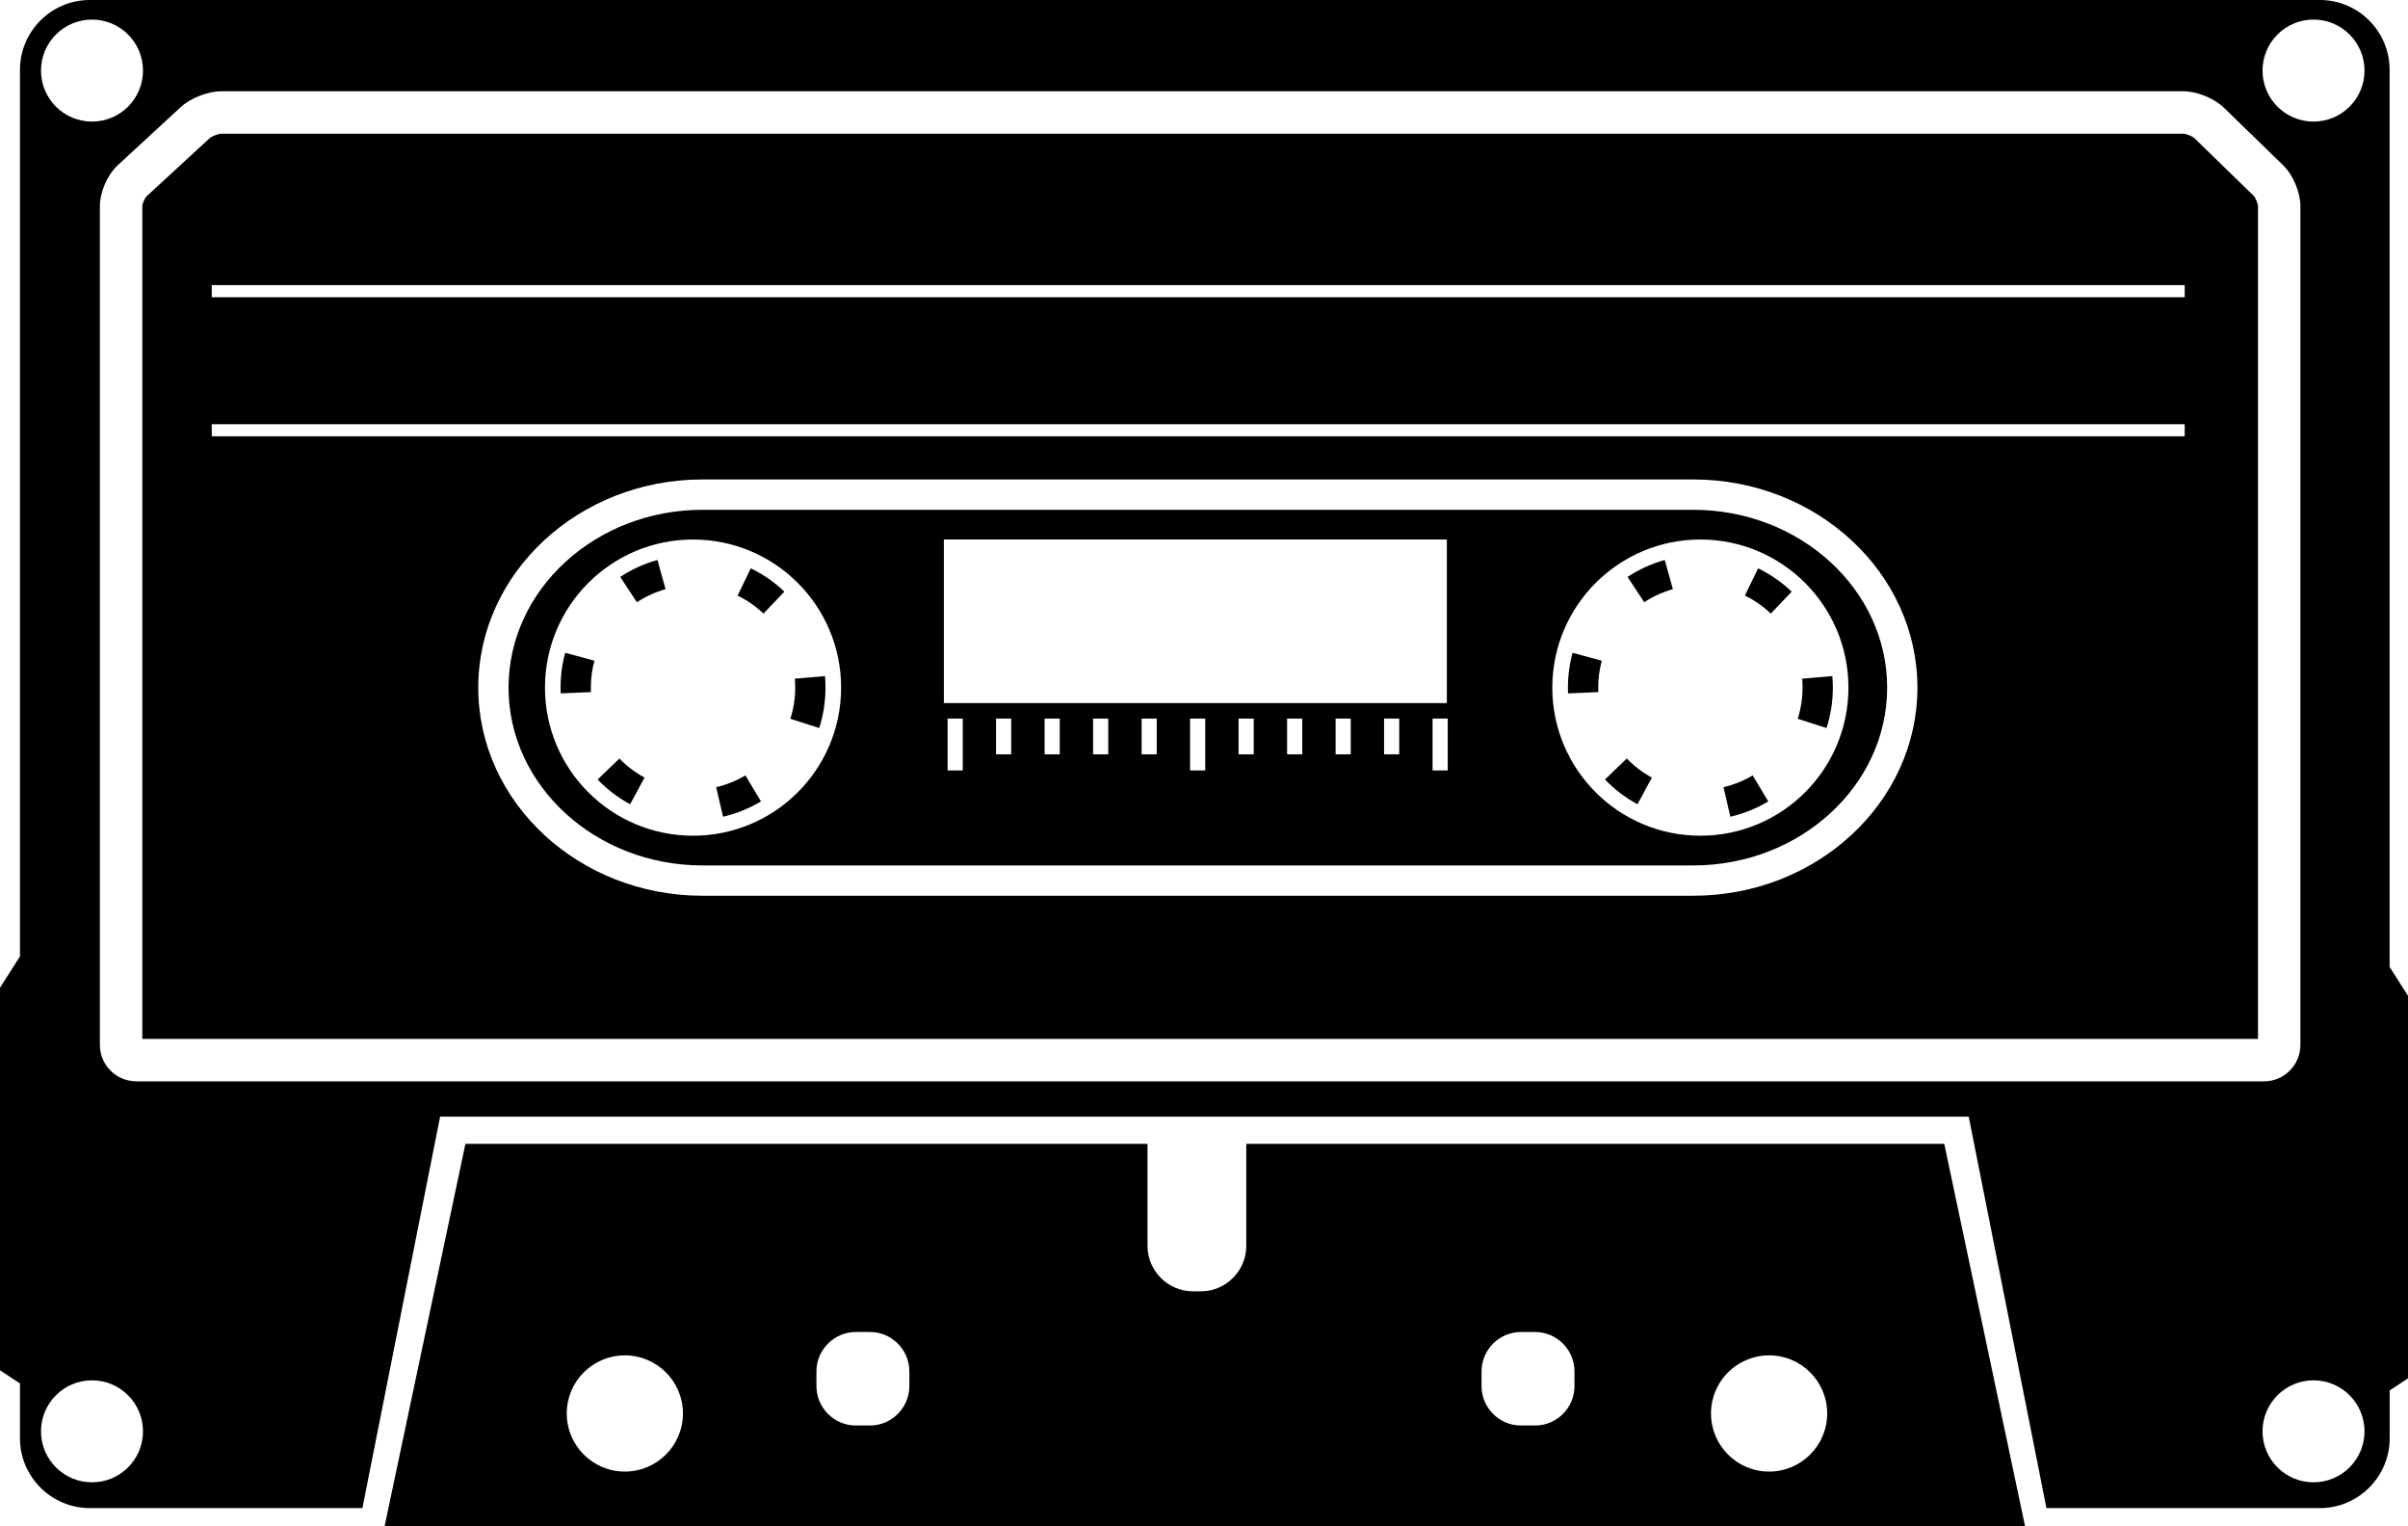 <svg xmlns="http://www.w3.org/2000/svg" xmlns:xlink="http://www.w3.org/1999/xlink" version="1.1" id="Layer_1" x="0px" y="0px" width="100px" height="63.37px" viewBox="0 0 100 63.37" enable-background="new 0 0 100 63.37" xml:space="preserve">
<g>
	<path d="M51.756,47.493v4.235c0,1.038-0.849,1.888-1.887,1.888h-0.327c-1.038,0-1.888-0.85-1.888-1.888v-4.235H19.328L15.971,63.37   h68.126l-3.355-15.877H51.756z M25.948,61.1c-1.333,0-2.412-1.08-2.412-2.413c0-1.332,1.08-2.412,2.412-2.412   c1.332,0,2.413,1.08,2.413,2.412C28.361,60.02,27.28,61.1,25.948,61.1z M37.764,57.551c0,0.9-0.736,1.637-1.636,1.637h-0.587   c-0.9,0-1.636-0.736-1.636-1.637v-0.61c0-0.899,0.736-1.636,1.636-1.636h0.587c0.9,0,1.636,0.736,1.636,1.636V57.551z    M65.386,57.551c0,0.9-0.736,1.637-1.636,1.637h-0.588c-0.9,0-1.636-0.736-1.636-1.637v-0.61c0-0.899,0.735-1.636,1.636-1.636   h0.588c0.899,0,1.636,0.736,1.636,1.636V57.551z M73.468,61.1c-1.332,0-2.413-1.08-2.413-2.413c0-1.332,1.081-2.412,2.413-2.412   s2.412,1.08,2.412,2.412C75.88,60.02,74.8,61.1,73.468,61.1z"/>
	<path d="M33.024,28.55c0,0.443-0.068,0.877-0.202,1.294l1.199,0.384c0.173-0.541,0.26-1.105,0.26-1.678   c0-0.16-0.007-0.321-0.02-0.479l-1.254,0.108C33.018,28.302,33.024,28.426,33.024,28.55z"/>
	<path d="M25.757,23.954l0.692,1.051c0.368-0.242,0.769-0.425,1.191-0.542l-0.337-1.212C26.753,23.403,26.234,23.64,25.757,23.954z"/>
	<path d="M24.818,32.366c0.396,0.411,0.851,0.757,1.351,1.027l0.598-1.108c-0.386-0.208-0.738-0.475-1.043-0.792L24.818,32.366z"/>
	<path d="M23.472,27.104c-0.128,0.469-0.193,0.956-0.193,1.446c0,0.08,0.002,0.16,0.005,0.24l1.257-0.054   c-0.002-0.062-0.004-0.124-0.004-0.186c0-0.379,0.051-0.754,0.148-1.117L23.472,27.104z"/>
	<path d="M29.742,32.684l0.285,1.227c0.555-0.129,1.085-0.344,1.576-0.636l-0.647-1.08C30.578,32.42,30.17,32.584,29.742,32.684z"/>
	<path d="M30.63,24.729c0.395,0.191,0.757,0.443,1.076,0.747l0.868-0.911c-0.414-0.394-0.883-0.72-1.395-0.968L30.63,24.729z"/>
	<path d="M66.651,32.366c0.396,0.411,0.851,0.757,1.351,1.027l0.599-1.108c-0.388-0.208-0.738-0.475-1.043-0.792L66.651,32.366z"/>
	<path d="M67.589,23.954l0.693,1.051c0.367-0.242,0.768-0.425,1.19-0.542l-0.338-1.212C68.587,23.403,68.066,23.64,67.589,23.954z"/>
	<path d="M65.305,27.104c-0.127,0.469-0.192,0.956-0.192,1.446c0,0.08,0.002,0.16,0.005,0.24l1.258-0.054   c-0.004-0.062-0.004-0.124-0.004-0.186c0-0.379,0.049-0.754,0.148-1.117L65.305,27.104z"/>
	<path d="M71.575,32.684l0.283,1.227c0.556-0.129,1.086-0.344,1.575-0.636l-0.646-1.08C72.41,32.42,72.003,32.584,71.575,32.684z"/>
	<path d="M74.856,28.55c0,0.443-0.067,0.877-0.2,1.294l1.198,0.384c0.173-0.541,0.261-1.105,0.261-1.678   c0-0.16-0.008-0.321-0.021-0.479l-1.253,0.108C74.852,28.302,74.856,28.426,74.856,28.55z"/>
	<path d="M72.463,24.729c0.395,0.191,0.757,0.443,1.076,0.747l0.867-0.911c-0.413-0.394-0.883-0.72-1.396-0.968L72.463,24.729z"/>
	<path d="M70.316,21.167H29.172c-4.44,0-8.053,3.312-8.053,7.383c0,4.071,3.613,7.383,8.053,7.383h41.144   c4.44,0,8.054-3.312,8.054-7.383C78.37,24.479,74.757,21.167,70.316,21.167z M28.781,34.699c-3.396,0-6.149-2.753-6.149-6.149   c0-3.396,2.753-6.149,6.149-6.149c3.396,0,6.149,2.753,6.149,6.149C34.93,31.946,32.177,34.699,28.781,34.699z M39.197,22.401   h20.888v6.792H39.197V22.401z M39.981,31.99h-0.629v-2.156h0.629V31.99z M41.994,31.32h-0.629v-1.485h0.629V31.32z M44.009,31.32   h-0.629v-1.485h0.629V31.32z M46.023,31.32h-0.629v-1.485h0.629V31.32z M48.038,31.32h-0.629v-1.485h0.629V31.32z M50.051,31.99   h-0.629v-2.156h0.629V31.99z M52.065,31.32h-0.629v-1.485h0.629V31.32z M54.08,31.32h-0.629v-1.485h0.629V31.32z M56.094,31.32   h-0.629v-1.485h0.629V31.32z M58.108,31.32h-0.63v-1.485h0.63V31.32z M60.122,31.99h-0.629v-2.156h0.629V31.99z M70.614,34.699   c-3.396,0-6.149-2.753-6.149-6.149c0-3.396,2.753-6.149,6.149-6.149c3.395,0,6.148,2.753,6.148,6.149   C76.763,31.946,74.009,34.699,70.614,34.699z"/>
	<path d="M99.237,40.149V2.894C99.237,1.302,97.935,0,96.344,0H3.724C2.132,0,0.83,1.302,0.83,2.894V39.71L0,41.01v15.885   l0.83,0.547v2.279c0,1.592,1.303,2.895,2.895,2.895h11.325l3.227-16.254h63.48l3.228,16.254h11.36c1.591,0,2.894-1.303,2.894-2.895   v-1.989L100,57.229V41.346L99.237,40.149z M3.821,0.813c1.169,0,2.117,0.948,2.117,2.118S4.991,5.048,3.821,5.048   c-1.17,0-2.118-0.948-2.118-2.117S2.651,0.813,3.821,0.813z M3.821,61.546c-1.17,0-2.118-0.948-2.118-2.116   c0-1.17,0.948-2.118,2.118-2.118c1.169,0,2.117,0.948,2.117,2.118C5.938,60.598,4.991,61.546,3.821,61.546z M5.658,44.896   c-0.833,0-1.51-0.677-1.51-1.51V8.56c0-0.588,0.313-1.305,0.746-1.704l2.611-2.407C7.92,4.067,8.63,3.79,9.194,3.79h81.473   c0.572,0,1.285,0.289,1.694,0.688l2.452,2.383c0.416,0.405,0.718,1.12,0.718,1.7v34.827c0,0.833-0.677,1.51-1.511,1.51H5.658z    M96.076,61.546c-1.169,0-2.117-0.948-2.117-2.116c0-1.17,0.948-2.118,2.117-2.118c1.17,0,2.118,0.948,2.118,2.118   C98.194,60.598,97.246,61.546,96.076,61.546z M96.076,5.048c-1.169,0-2.117-0.948-2.117-2.117s0.948-2.118,2.117-2.118   c1.17,0,2.118,0.948,2.118,2.118S97.246,5.048,96.076,5.048z"/>
	<path d="M91.134,5.74c-0.084-0.082-0.35-0.189-0.467-0.189H9.194c-0.125,0-0.403,0.108-0.495,0.193L6.087,8.151   C6.014,8.221,5.91,8.458,5.909,8.56v34.575H93.77V8.56c0-0.108-0.107-0.361-0.185-0.436L91.134,5.74z M70.316,37.191H29.172   c-5.134,0-9.311-3.876-9.311-8.642c0-4.765,4.177-8.642,9.311-8.642h41.144c5.135,0,9.311,3.877,9.311,8.642   C79.627,33.315,75.451,37.191,70.316,37.191z M90.728,18.116H8.794v-0.503h81.933V18.116z M90.728,12.341H8.794v-0.503h81.933   V12.341z"/>
</g>
</svg>